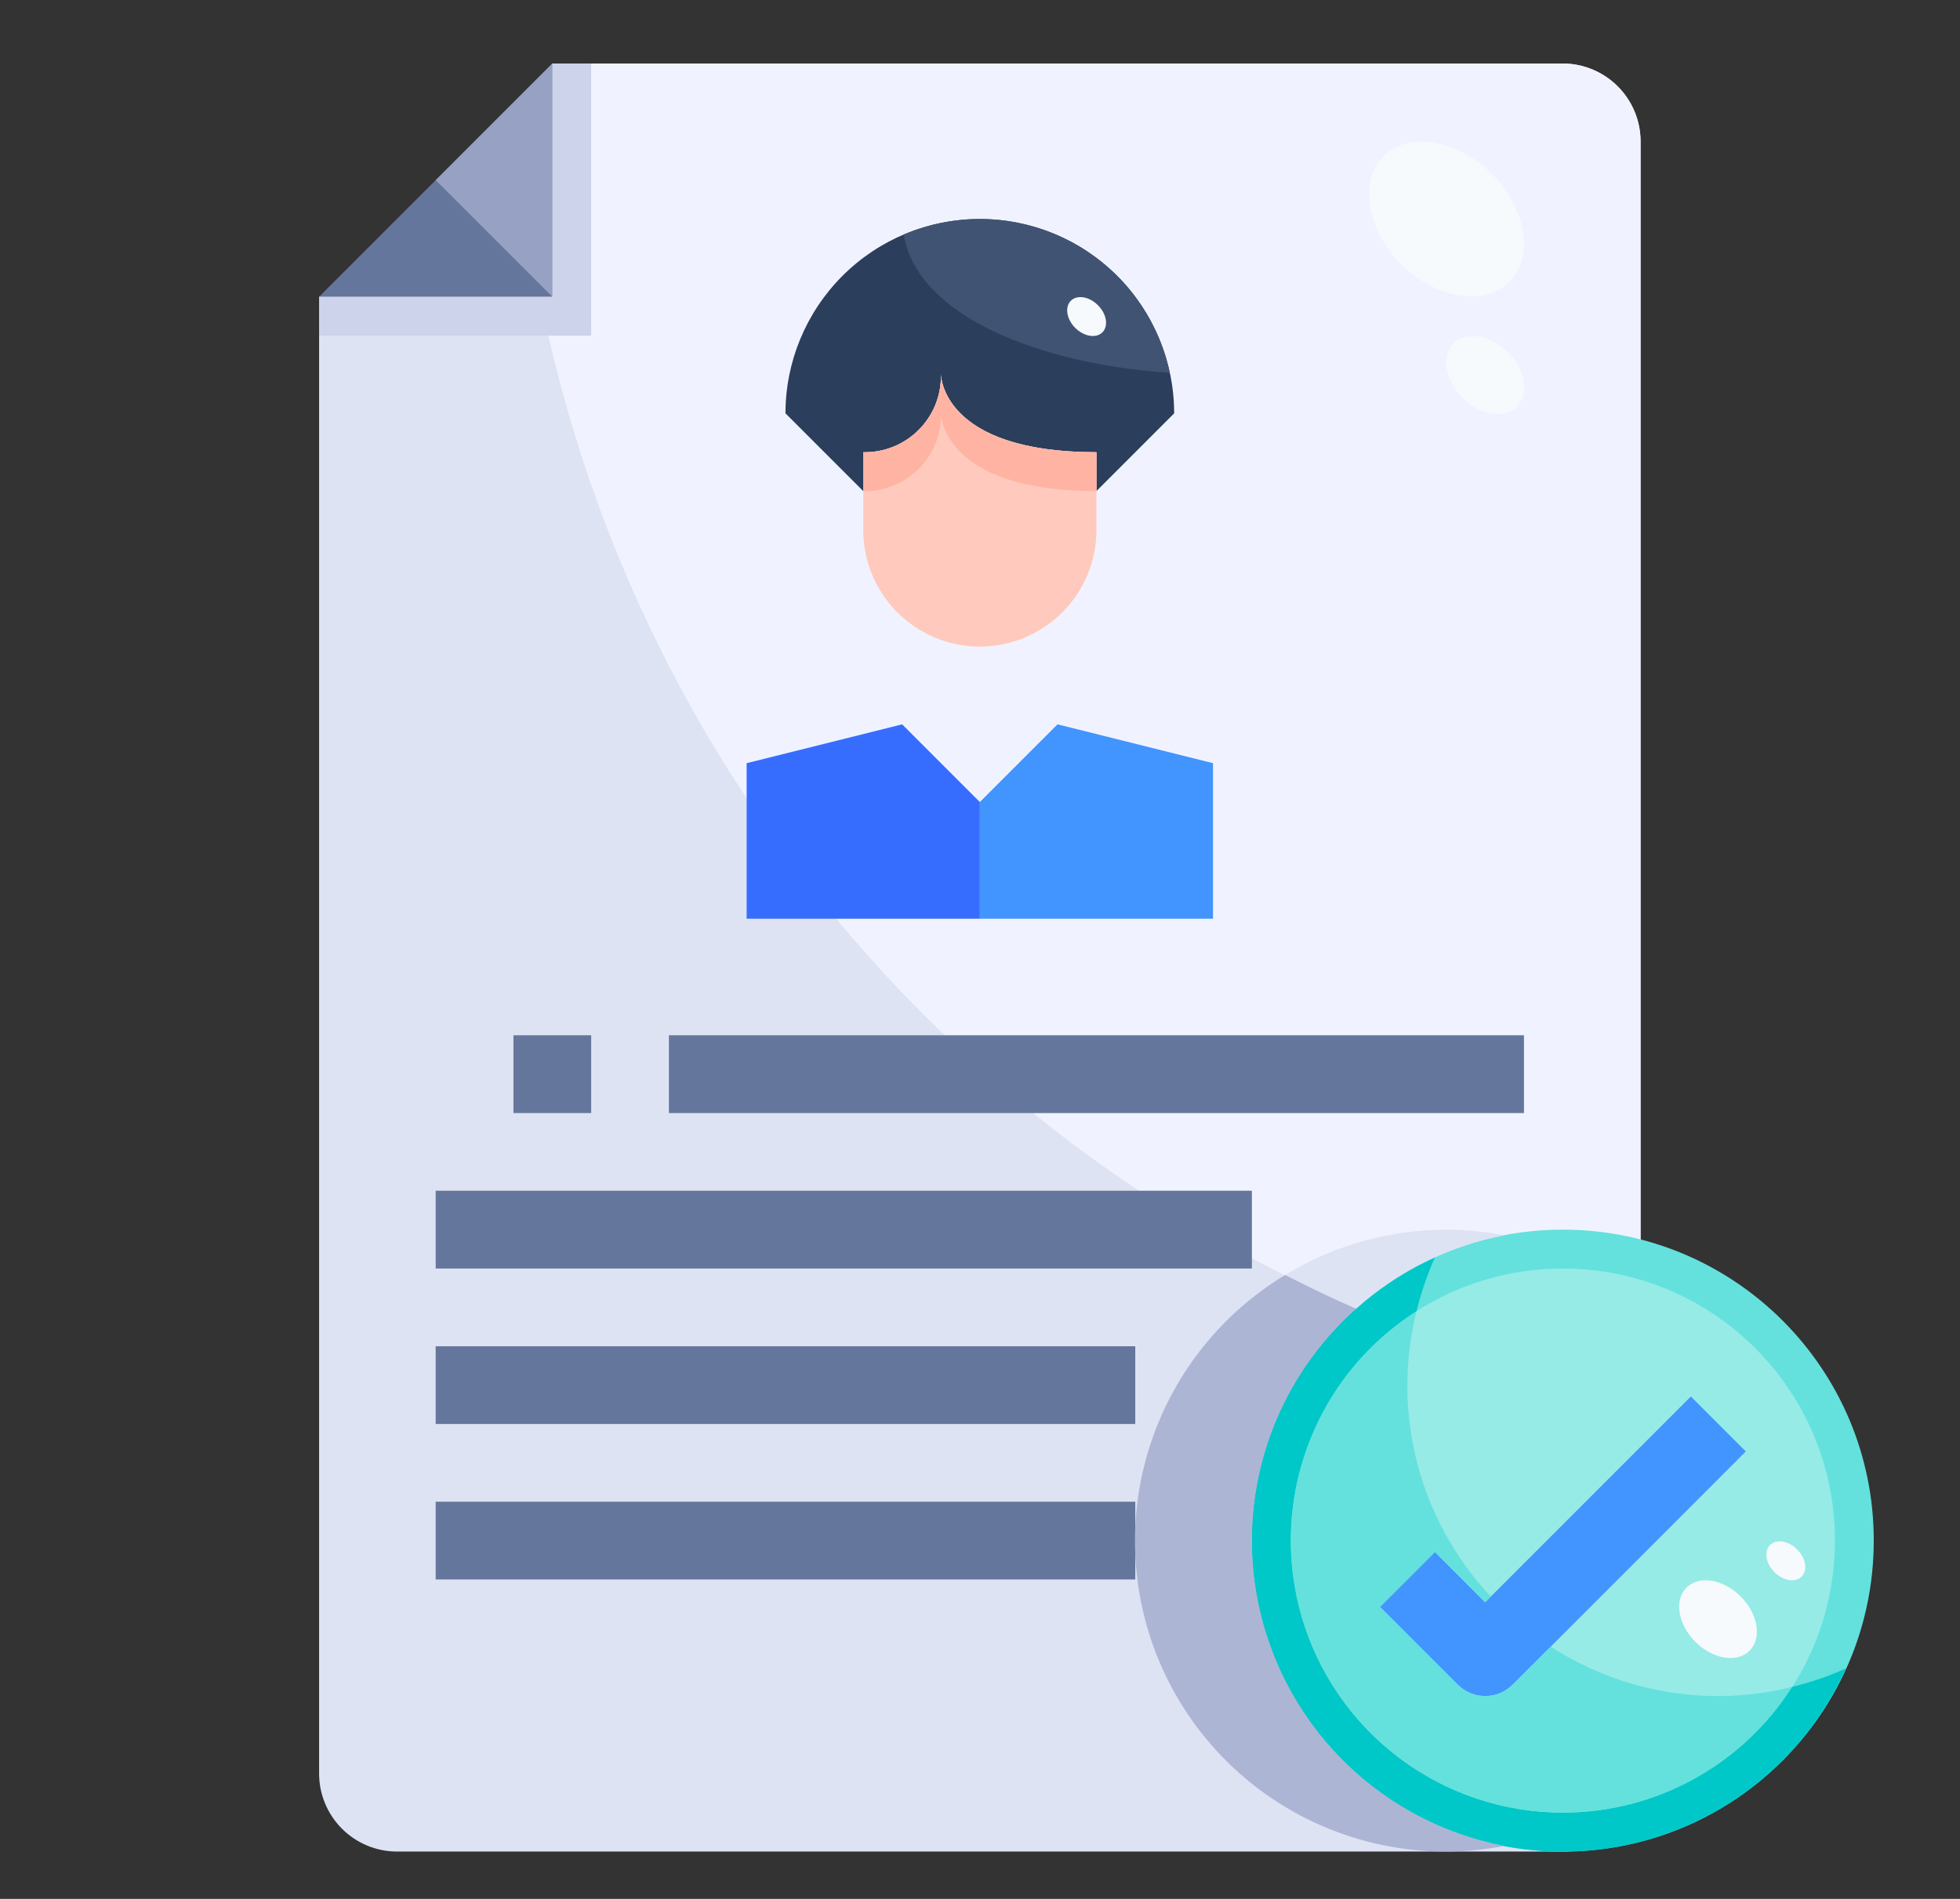 <svg width="32" height="31" viewBox="0 0 32 31" fill="none" xmlns="http://www.w3.org/2000/svg">
<rect x="0" y="0" width="32" height="31" fill="#333333" stroke="none"/>
<g clip-path="url(#clip0_275_921)">
<path d="M26.785 2.306V28.958C26.785 29.294 26.651 29.617 26.413 29.855C26.175 30.093 25.852 30.227 25.516 30.227H6.479C6.143 30.226 5.821 30.092 5.583 29.854C5.345 29.616 5.211 29.294 5.21 28.958V4.844H9.017V1.037H25.516C25.852 1.038 26.174 1.172 26.412 1.41C26.65 1.648 26.784 1.97 26.785 2.306Z" fill="#DEE3F3"/>
<path d="M9.017 1.037V4.844H5.21L9.017 1.037Z" fill="#65769C"/>
<path d="M7.113 2.941L9.017 4.844V1.037L7.113 2.941Z" fill="#96A1C3"/>
<path d="M9.652 1.037V5.479H5.21V4.844H9.017V1.037H9.652Z" fill="#CCD3EB"/>
<path d="M8.954 5.479C9.934 9.782 12.14 13.709 15.304 16.785C18.469 19.861 22.456 21.954 26.785 22.813V2.306C26.784 1.97 26.65 1.648 26.412 1.41C26.175 1.172 25.852 1.038 25.516 1.037H9.652V5.479H8.954Z" fill="#F0F3FF"/>
<path d="M25.516 30.227C28.32 30.227 30.592 27.954 30.592 25.15C30.592 22.346 28.32 20.074 25.516 20.074C22.712 20.074 20.439 22.346 20.439 25.15C20.439 27.954 22.712 30.227 25.516 30.227Z" fill="#64E1DC"/>
<path d="M25.516 29.592C27.969 29.592 29.958 27.604 29.958 25.15C29.958 22.697 27.969 20.709 25.516 20.709C23.063 20.709 21.074 22.697 21.074 25.15C21.074 27.604 23.063 29.592 25.516 29.592Z" fill="#96EBE6"/>
<path d="M24.247 27.688C24.079 27.688 23.917 27.622 23.798 27.503L22.529 26.233L23.427 25.336L24.247 26.157L27.606 22.798L28.503 23.695L24.696 27.503C24.577 27.622 24.415 27.688 24.247 27.688Z" fill="#4294FF"/>
<path d="M25.516 29.592C24.555 29.592 23.62 29.28 22.852 28.704C22.083 28.127 21.522 27.317 21.253 26.395C20.984 25.473 21.021 24.488 21.359 23.588C21.696 22.689 22.317 21.923 23.127 21.406C23.2 21.103 23.302 20.807 23.43 20.523C22.68 20.859 22.023 21.373 21.516 22.02C21.009 22.667 20.666 23.427 20.518 24.236C20.37 25.044 20.42 25.877 20.664 26.662C20.908 27.446 21.34 28.16 21.921 28.741C22.502 29.323 23.215 29.754 24 29.999C24.785 30.244 25.617 30.294 26.425 30.146C27.234 29.998 27.994 29.656 28.642 29.149C29.289 28.642 29.803 27.986 30.14 27.236C29.856 27.364 29.56 27.466 29.256 27.539C28.856 28.169 28.303 28.686 27.649 29.045C26.995 29.404 26.262 29.592 25.516 29.592Z" fill="#00C8C8"/>
<path d="M21.074 25.15C21.075 26.111 21.386 27.046 21.963 27.814C22.539 28.583 23.349 29.144 24.272 29.413C25.194 29.682 26.179 29.645 27.078 29.307C27.977 28.969 28.743 28.349 29.26 27.539C28.593 27.706 27.899 27.733 27.221 27.62C26.544 27.507 25.896 27.256 25.319 26.882L24.699 27.502C24.58 27.621 24.418 27.688 24.25 27.688C24.082 27.688 23.921 27.621 23.802 27.502L22.532 26.233L23.43 25.336L24.247 26.157L24.34 26.064C23.764 25.451 23.351 24.703 23.139 23.89C22.927 23.076 22.923 22.222 23.127 21.406C22.497 21.807 21.979 22.36 21.62 23.015C21.262 23.669 21.074 24.404 21.074 25.15Z" fill="#64E1DC"/>
<path d="M28.564 26.948C28.769 26.744 28.704 26.347 28.419 26.063C28.135 25.778 27.739 25.713 27.534 25.918C27.33 26.122 27.395 26.519 27.679 26.803C27.964 27.088 28.36 27.153 28.564 26.948Z" fill="#F6FAFD"/>
<path d="M29.414 25.738C29.517 25.636 29.484 25.438 29.342 25.296C29.2 25.153 29.002 25.121 28.899 25.223C28.797 25.326 28.829 25.524 28.971 25.666C29.114 25.808 29.312 25.841 29.414 25.738Z" fill="#F6FAFD"/>
<path d="M10.921 16.901H24.881V18.171H10.921V16.901Z" fill="#65769C"/>
<path d="M8.383 16.901H9.652V18.171H8.383V16.901Z" fill="#65769C"/>
<path d="M7.113 19.439H20.439V20.709H7.113V19.439Z" fill="#65769C"/>
<path d="M7.113 21.978H18.535V23.247H7.113V21.978Z" fill="#65769C"/>
<path d="M7.113 24.516H18.535V25.785H7.113V24.516Z" fill="#65769C"/>
<path d="M20.439 25.15C20.439 24.434 20.591 23.727 20.885 23.074C21.179 22.421 21.608 21.838 22.143 21.364C21.749 21.193 21.366 21.005 20.984 20.813C19.964 21.428 19.192 22.382 18.805 23.509C18.418 24.635 18.44 25.862 18.867 26.974C19.294 28.086 20.099 29.012 21.141 29.59C22.183 30.168 23.395 30.361 24.564 30.135C23.404 29.913 22.358 29.294 21.605 28.385C20.852 27.475 20.44 26.331 20.439 25.15Z" fill="#ADB5D5"/>
<path d="M23.612 20.074C22.684 20.074 21.775 20.33 20.983 20.813C21.364 21.003 21.749 21.194 22.143 21.364C22.826 20.752 23.663 20.338 24.564 20.166C24.25 20.105 23.931 20.075 23.612 20.074Z" fill="#DEE3F3"/>
<path d="M19.804 12.459V14.998H15.997V13.094L17.266 11.825L19.804 12.459Z" fill="#4294FF"/>
<path d="M15.998 13.094V14.998H12.19V12.459L14.729 11.825L15.998 13.094Z" fill="#376DFF"/>
<path d="M19.17 6.748L17.901 8.017V7.383C15.362 7.383 15.362 6.113 15.362 6.113C15.366 6.281 15.336 6.448 15.273 6.603C15.21 6.759 15.117 6.9 14.999 7.019C14.88 7.137 14.739 7.231 14.583 7.293C14.428 7.356 14.261 7.386 14.093 7.383V8.017L12.824 6.748C12.824 5.907 13.159 5.099 13.754 4.504C14.348 3.909 15.155 3.575 15.997 3.575C16.838 3.575 17.645 3.909 18.241 4.504C18.835 5.099 19.17 5.907 19.17 6.748Z" fill="#2B3E5B"/>
<path d="M14.094 7.383C14.261 7.386 14.428 7.356 14.584 7.293C14.739 7.231 14.88 7.138 14.999 7.019C15.118 6.901 15.211 6.759 15.274 6.604C15.336 6.448 15.366 6.281 15.363 6.114C15.363 6.114 15.363 7.383 17.901 7.383V8.652C17.901 9.157 17.701 9.641 17.343 9.998C16.986 10.355 16.502 10.556 15.997 10.556C15.492 10.556 15.008 10.355 14.651 9.998C14.294 9.641 14.094 9.157 14.094 8.652V7.383Z" fill="#FFC9BD"/>
<path d="M15.363 6.114C15.366 6.281 15.336 6.448 15.274 6.604C15.211 6.759 15.118 6.901 14.999 7.019C14.88 7.138 14.739 7.231 14.584 7.293C14.428 7.356 14.261 7.386 14.094 7.383V8.017C14.261 8.021 14.428 7.991 14.584 7.928C14.739 7.866 14.88 7.772 14.999 7.654C15.118 7.535 15.211 7.394 15.274 7.238C15.336 7.083 15.366 6.916 15.363 6.748C15.363 6.748 15.363 8.017 17.901 8.017V7.383C15.363 7.383 15.363 6.114 15.363 6.114Z" fill="#FFB4A3"/>
<path d="M19.099 6.087C19.002 5.629 18.804 5.199 18.52 4.826C18.237 4.454 17.875 4.149 17.459 3.933C17.044 3.717 16.586 3.596 16.118 3.578C15.65 3.56 15.185 3.646 14.754 3.829C14.982 5.178 17.002 5.946 19.099 6.087Z" fill="#415372"/>
<path d="M24.642 4.601C25.049 4.194 24.919 3.405 24.353 2.838C23.786 2.272 22.997 2.142 22.59 2.549C22.183 2.956 22.313 3.745 22.879 4.312C23.446 4.878 24.235 5.008 24.642 4.601Z" fill="#F6FAFD"/>
<path d="M24.764 6.638C24.968 6.433 24.903 6.037 24.619 5.752C24.334 5.468 23.938 5.403 23.733 5.607C23.529 5.812 23.594 6.208 23.878 6.493C24.163 6.777 24.559 6.842 24.764 6.638Z" fill="#F6FAFD"/>
<path d="M17.998 5.426C18.101 5.323 18.068 5.125 17.926 4.983C17.784 4.84 17.585 4.808 17.483 4.91C17.381 5.013 17.413 5.211 17.555 5.353C17.698 5.495 17.896 5.528 17.998 5.426Z" fill="#F6FAFD"/>
</g>
<defs>
<clipPath id="clip0_275_921">
<rect width="30.459" height="30.459" fill="white" transform="translate(0.768 0.402)"/>
</clipPath>
</defs>
</svg>
